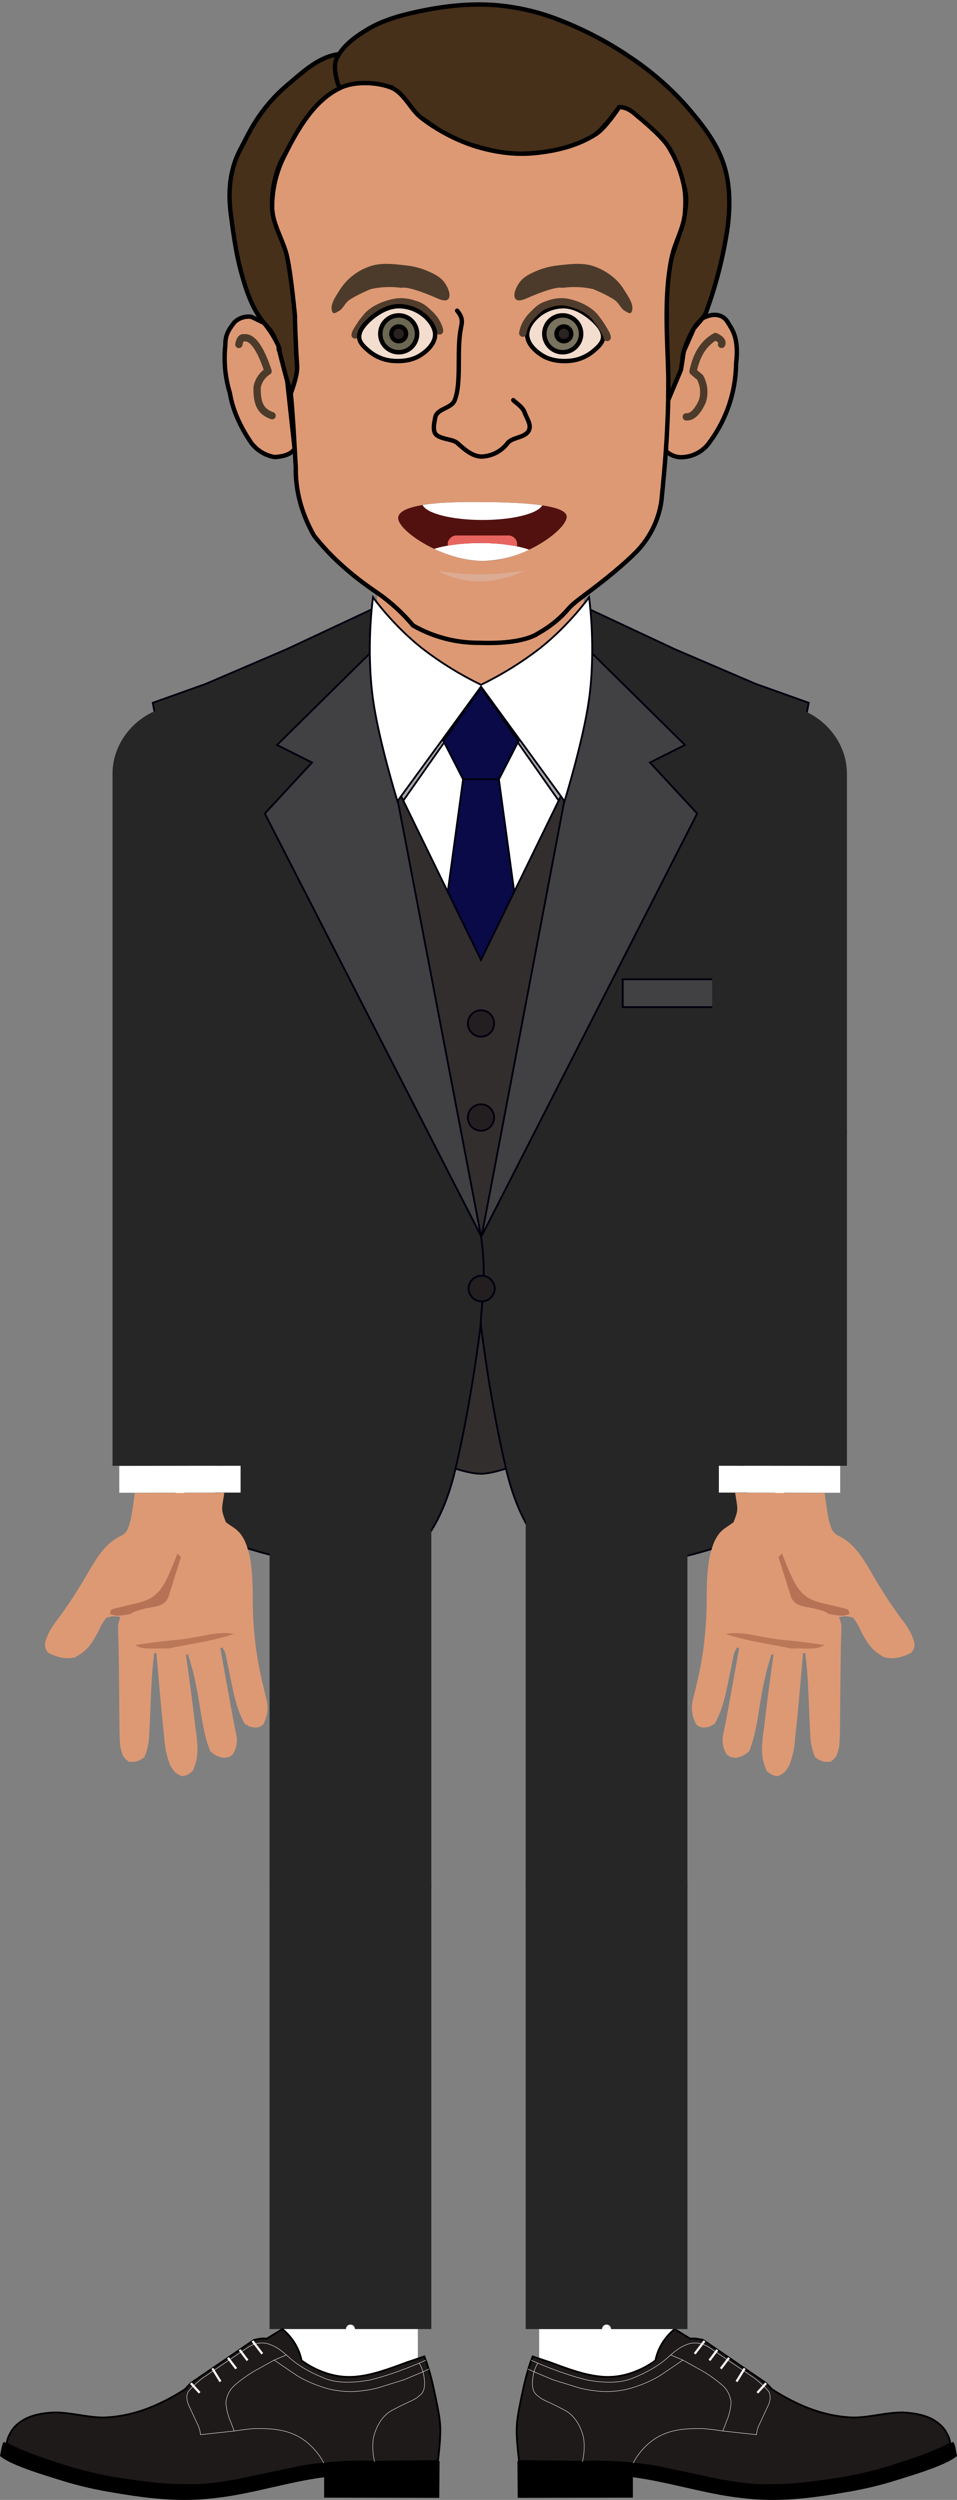 <svg width="213" height="556" viewBox="0 0 213 556" fill="none" xmlns="http://www.w3.org/2000/svg">
<rect x="0" y="0" width="213" height="556" fill="#808080" stroke="none"/>
<g id="Group 1">
<g id="torse">
<path id="path55" d="M130.669 318.833L136.11 254.897H78L82.309 318.581C82.309 318.581 100.467 327.795 107.06 327.775C113.373 327.755 130.679 318.833 130.679 318.833H130.669Z" fill="#332E2E" stroke="#00000F" stroke-width="0.405"/>
<path id="path8" fill-rule="evenodd" clip-rule="evenodd" d="M83.993 129L83.873 143.944C83.923 147.157 85.316 150.439 91.007 152.302C91.007 152.302 121.299 152.322 121.61 152.302C128.805 151.91 129.556 145.424 129.687 144.327C130.007 141.447 130.007 129.866 129.687 129" fill="#DD9974"/>
<path id="path56" d="M180 156.31L168.206 152.101L150.179 144.377L130.168 135.012L104.545 261.342L107.09 295.158C107.09 295.158 108.944 310.918 112.612 326.627C115.237 337.845 120.327 346.294 127.482 348.278C133.785 350.01 143.234 348.127 150.419 346.596C158.836 344.804 166.412 341.682 166.412 341.682L163.446 287.585L166.412 226.449L180 156.31Z" fill="#262626" stroke="#00000F" stroke-width="0.405"/>
<path id="path57" d="M34 156.31L45.794 152.101L63.821 144.377L83.832 135.012L109.455 261.362L107.06 274.897C108.333 283.96 107.301 288.592 106.92 295.178C106.92 295.178 105.066 310.948 101.388 326.657C98.763 337.875 93.673 346.324 86.518 348.308C80.215 350.04 70.766 348.157 63.581 346.626C58.13 345.418 52.779 343.777 47.588 341.712L50.554 287.605L47.588 226.459L34 156.31Z" fill="#262626" stroke="#00000F" stroke-width="0.405"/>
<path id="path58" d="M131.55 204.456H82.57V152.423H131.55V204.456Z" fill="white" stroke="#00000F" stroke-width="0.405"/>
<path id="path59" d="M131.099 132.857C131.099 132.857 126.721 139.231 120.157 144.619C116.089 147.872 111.7 150.691 107.06 153.027C105.828 152.423 99.535 149.201 93.953 144.619C87.4 139.231 83.021 132.857 83.021 132.857C83.021 132.857 81.417 144.357 83.021 156.381C84.293 165.907 88.462 179.915 88.462 179.915L107.06 153.46L125.648 179.915C125.648 179.915 129.827 165.917 131.099 156.381C132.703 144.357 131.099 132.857 131.099 132.857Z" fill="#A7A9AC" stroke="#00000F" stroke-width="0.405"/>
<path id="path60" d="M113.373 152.423H100.747L96.458 160.429L103.072 173.329H111.038L117.652 160.439L113.373 152.423Z" fill="#090A47" stroke="#00000F" stroke-width="0.405"/>
<path id="path61" d="M115.387 164.85L117.652 160.429L113.373 152.423H107.371L107.06 152.584L106.739 152.423H100.737L96.468 160.429L98.723 164.86L107.06 152.997L115.387 164.85Z" fill="#03466B" stroke="#00000F" stroke-width="0.405"/>
<path id="path62" d="M111.038 173.329H103.072L96.458 221.797H117.652L111.038 173.329Z" fill="#090A47" stroke="#00000F" stroke-width="0.405"/>
<path id="path63" d="M130.669 217.889L136.11 153.954L107.05 213.499L78 153.954L82.309 217.638L107.06 274.897L130.669 217.889Z" fill="#332E2E" stroke="#00000F" stroke-width="0.405"/>
<path id="path64" d="M107.2 274.897L131.831 145.364L152.443 165.686L144.667 169.593L155.169 180.932L107.2 274.897Z" fill="#414042" stroke="#00000F" stroke-width="0.405"/>
<path id="path65" d="M107.06 274.897L82.269 145.364L61.657 165.686L69.443 169.593L58.941 180.932L107.06 274.897Z" fill="#414042" stroke="#00000F" stroke-width="0.405"/>
<path id="path66" d="M109.976 227.456C109.996 227.859 109.936 228.252 109.806 228.634C109.665 229.007 109.455 229.359 109.184 229.641C108.914 229.933 108.583 230.165 108.212 230.326C107.852 230.487 107.451 230.568 107.05 230.568C106.659 230.568 106.258 230.487 105.898 230.326C105.527 230.165 105.196 229.933 104.926 229.641C104.655 229.359 104.445 229.007 104.304 228.634C104.164 228.252 104.114 227.859 104.134 227.456C104.174 226.711 104.505 226.006 105.046 225.492C105.587 224.969 106.309 224.687 107.05 224.687C107.802 224.687 108.523 224.969 109.064 225.492C109.605 226.006 109.936 226.711 109.976 227.456Z" fill="#231F20" stroke="#00000F" stroke-width="0.405"/>
<path id="path67" d="M109.976 248.543C109.976 248.926 109.896 249.308 109.756 249.671C109.605 250.023 109.395 250.346 109.114 250.628C108.844 250.899 108.523 251.111 108.172 251.262C107.812 251.403 107.431 251.484 107.05 251.484C106.669 251.484 106.289 251.403 105.928 251.262C105.577 251.111 105.256 250.899 104.976 250.628C104.705 250.346 104.495 250.023 104.345 249.671C104.204 249.308 104.124 248.926 104.124 248.543C104.124 247.768 104.435 247.012 104.976 246.469C105.527 245.915 106.278 245.603 107.05 245.603C107.822 245.603 108.573 245.915 109.114 246.469C109.665 247.012 109.976 247.768 109.976 248.543Z" fill="#231F20" stroke="#00000F" stroke-width="0.405"/>
<path id="path68" d="M131.099 132.857C131.099 132.857 126.721 139 120.157 144.196C116.079 147.338 111.69 150.057 107.06 152.302C102.431 150.057 98.032 147.338 93.953 144.196C87.4 139 83.021 132.857 83.021 132.857C83.021 132.857 81.417 143.934 83.021 155.525C84.293 164.709 88.462 178.193 88.462 178.193L107.06 152.705L125.648 178.193C125.648 178.193 129.827 164.709 131.099 155.535C132.703 143.934 131.099 132.857 131.099 132.857Z" fill="white" stroke="#00000F" stroke-width="0.405"/>
<path id="path69" d="M138.605 217.799H161.512V223.992H138.605V217.799Z" fill="#414042" stroke="#00000F" stroke-width="0.405"/>
<path id="path70" d="M110.126 286.497C110.126 286.88 110.046 287.263 109.906 287.625C109.756 287.978 109.545 288.3 109.275 288.582C108.994 288.854 108.673 289.065 108.323 289.216C107.962 289.357 107.581 289.438 107.2 289.438C106.82 289.438 106.439 289.357 106.078 289.216C105.727 289.065 105.407 288.854 105.136 288.582C104.856 288.3 104.645 287.978 104.495 287.625C104.355 287.263 104.274 286.88 104.274 286.497C104.314 285.752 104.645 285.047 105.186 284.534C105.727 284.01 106.449 283.728 107.2 283.728C107.942 283.728 108.663 284.01 109.205 284.534C109.746 285.047 110.076 285.752 110.116 286.497H110.126Z" fill="#231F20" stroke="#00000F" stroke-width="0.405"/>
</g>
<g id="poignet_gauche">
<path id="path28" d="M173.5 333C174.052 333 174.5 332.552 174.5 332C174.5 331.448 174.052 331 173.5 331C172.948 331 172.5 331.448 172.5 332C172.5 332.552 172.948 333 173.5 333Z" fill="white"/>
</g>
<g id="coude_gauche">
<path id="path29" d="M173.5 253C174.052 253 174.5 252.552 174.5 252C174.5 251.448 174.052 251 173.5 251C172.948 251 172.5 251.448 172.5 252C172.5 252.552 172.948 253 173.5 253Z" fill="#262626"/>
</g>
<g id="avant_bras_gauche">
<path id="path100" d="M173.5 237C165.5 237 158.5 244 158.5 252V326H188.5L188.5 252C188.5 244 181.5 237 173.5 237Z" fill="#262626"/>
<path id="path99" d="M160 331.959L160.002 326L187 326.041L186.998 332L160 331.959Z" fill="white"/>
</g>
<g id="haut_bras_gauche">
<path id="path100_2" d="M173.5 157C165.5 157 158.5 164 158.5 172V252H188.5L188.5 172C188.5 164 181.5 157 173.5 157Z" fill="#262626"/>
</g>
<g id="main_gauche">
<g id="Vector">
<path d="M184.82 391.815C185.538 391.378 185.898 390.962 186.152 390.481C186.411 389.95 186.541 389.355 186.788 388.462C186.918 386.747 186.979 385.014 186.965 383.29L186.982 381.78L187.018 377.002C187.043 374.424 187.081 371.85 187.102 369.286C187.128 367.192 187.165 365.116 187.25 363.023C187.28 362.116 187.281 361.677 187.222 361.295C187.179 360.939 187.069 360.61 186.844 359.92L186.737 359.635L187.04 359.599C187.657 359.508 187.981 359.449 188.34 359.472C188.818 359.519 189.276 359.613 189.732 359.742L189.814 359.764L189.881 359.841C190.532 360.608 191.058 361.459 191.441 362.382L191.707 362.943C193.098 365.593 194.227 367.228 196.854 368.598C199.048 369.098 200.854 368.586 202.871 367.56C203.204 367.056 203.338 366.829 203.418 366.586C203.506 366.339 203.517 366.079 203.548 365.472C202.975 363.32 202.046 361.87 200.652 360.077C198.063 356.572 195.715 352.905 193.583 349.113C191.765 346.063 189.794 343.01 186.529 341.534L186.515 341.531C185.149 340.784 184.947 339.654 184.551 338.369L184.546 338.36C184.316 337.362 184.154 336.381 184.01 335.391L183.656 332.939L183.527 332.055C176.888 332.055 170.265 332.045 163.623 332L163.793 333.114C164.014 334.477 164.156 335.203 164.072 335.898C164.011 336.591 163.768 337.251 163.295 338.471L163.273 338.553L163.212 338.588L162.783 338.905C162.5 339.115 162.215 339.302 161.914 339.499L161.475 339.799C159.283 341.284 158.611 343.6 157.962 346.134C157.33 349.501 157.305 352.818 157.28 356.274C157.254 362.189 156.568 368.081 155.235 373.851L155.09 374.42L154.83 375.551L154.446 377.124L154.303 377.657C154.038 378.618 153.941 379.61 154.036 380.594C154.125 381.489 154.402 382.369 154.877 383.411C155.101 383.639 155.341 383.836 155.623 383.984C155.913 384.106 156.222 384.181 156.539 384.23C156.968 384.213 157.385 384.156 157.804 384.042C158.116 383.942 158.423 383.754 159.085 383.36C160.876 380.201 161.573 376.589 162.294 372.997L162.897 370.062L163.155 368.77C163.274 368.216 163.319 367.913 163.439 367.602C163.559 367.29 163.715 366.98 164.034 366.392L164.51 366.556L163.349 373.046L162.944 375.243L162.556 377.372L162.18 379.46C161.911 380.955 161.645 382.413 161.349 383.901L161.078 385.212L160.864 386.282C160.702 387.68 161.023 389.077 161.784 390.254C162.279 390.592 162.488 390.714 162.73 390.793C163.099 390.892 163.496 390.94 163.877 390.94C164.381 390.833 164.883 390.682 165.363 390.474C165.711 390.296 166.045 390.034 166.752 389.499C168.346 385.461 168.799 380.846 169.575 376.53C170.091 373.622 170.796 370.744 171.694 367.939L172.176 368.054L171.969 369.455C171.62 371.851 171.302 374.24 170.988 376.638L170.768 378.335C170.529 380.182 170.317 382.014 170.104 383.845L169.854 385.653C169.492 388.806 169.33 391.105 170.691 393.922C171.268 394.362 171.522 394.562 171.8 394.702C172.067 394.825 172.34 394.898 172.945 395.046C173.536 394.889 174.069 394.593 174.529 394.189C174.919 393.825 175.231 393.345 175.663 392.633C176.424 390.693 176.865 388.637 176.973 386.542L177.123 385.243C177.731 379.396 178.226 373.533 178.729 367.665L179.222 367.658C179.58 370.419 179.782 373.189 179.9 375.973L179.941 377.023C180.023 378.465 180.079 379.922 180.13 381.371L180.282 384.574L180.365 386.478C180.528 388.081 180.788 389.351 181.422 390.809C181.906 391.188 182.436 391.506 183.018 391.713C183.514 391.853 184.05 391.902 184.82 391.815Z" fill="#DD9974"/>
<path d="M189.097 358.943L188.78 357.994C187.943 357.704 187.943 357.704 186.817 357.453L185.575 357.142L183.004 356.548C180.206 355.843 178.742 354.967 177.157 352.522C176.395 351.161 175.722 349.737 175.16 348.283L174.519 346.713L174.063 345.522L173.272 346.313C173.778 347.949 174.303 349.598 174.831 351.233L175.256 352.65L175.692 354.004L176.076 355.248C176.724 356.491 177.21 356.753 178.505 357.217C179.627 357.459 180.875 357.662 181.029 357.688C181.903 357.923 184.194 358.471 184.353 358.945C187.498 359.473 187.498 359.473 189.097 358.943Z" fill="#B67255"/>
<path d="M183.482 365.856C181.249 365.529 177.359 364.992 175.103 364.805C172.284 364.562 169.537 364.023 166.767 363.486C165.21 363.288 162.999 362.96 161.567 363.44C166.316 365.005 170.991 365.562 175.797 366.587C176.385 366.744 178.149 366.499 178.741 366.665C180.514 366.577 182.019 366.863 183.473 365.861L183.482 365.856Z" fill="#BB7859"/>
</g>
</g>
<g id="epaule_gauche">
<circle id="Ellipse 2" cx="173.5" cy="172" r="1" fill="#262626"/>
</g>
<g id="poignet_droite">
<path id="path28_2" d="M40.048 333C39.496 333 39.048 332.552 39.048 332C39.048 331.448 39.496 331 40.048 331C40.6 331 41.048 331.448 41.048 332C41.048 332.552 40.6 333 40.048 333Z" fill="white"/>
</g>
<g id="coude_droite">
<path id="path29_2" d="M40.048 253C39.496 253 39.048 252.552 39.048 252C39.048 251.448 39.496 251 40.048 251C40.6 251 41.048 251.448 41.048 252C41.048 252.552 40.6 253 40.048 253Z" fill="#262626"/>
</g>
<g id="avant_bras_droite">
<path id="path100_3" d="M40.048 237C48.048 237 55.048 244 55.048 252V326H25.048L25.048 252C25.048 244 32.048 237 40.048 237Z" fill="#262626"/>
<path id="path99_2" d="M53.548 331.959L53.546 326L26.548 326.041L26.55 332L53.548 331.959Z" fill="white"/>
</g>
<g id="haut_bras_droite">
<path id="path100_4" d="M40.048 157C48.048 157 55.048 164 55.048 172V252H25.048L25.048 172C25.048 164 32.048 157 40.048 157Z" fill="#262626"/>
</g>
<g id="main_droite">
<g id="Vector_2">
<path d="M28.727 391.815C28.01 391.378 27.65 390.962 27.396 390.481C27.137 389.95 27.007 389.355 26.76 388.462C26.63 386.747 26.569 385.014 26.582 383.29L26.566 381.78L26.53 377.002C26.505 374.424 26.467 371.85 26.446 369.286C26.42 367.192 26.383 365.116 26.298 363.023C26.267 362.116 26.267 361.677 26.326 361.295C26.369 360.939 26.479 360.61 26.704 359.92L26.811 359.635L26.508 359.599C25.891 359.508 25.567 359.449 25.207 359.472C24.73 359.519 24.272 359.613 23.816 359.742L23.734 359.764L23.667 359.841C23.016 360.608 22.49 361.459 22.107 362.382L21.841 362.943C20.45 365.593 19.321 367.228 16.694 368.598C14.5 369.098 12.694 368.586 10.677 367.56C10.344 367.056 10.21 366.829 10.13 366.586C10.042 366.339 10.031 366.079 10 365.472C10.573 363.32 11.502 361.87 12.895 360.077C15.485 356.572 17.833 352.905 19.965 349.113C21.783 346.063 23.754 343.01 27.019 341.534L27.033 341.531C28.399 340.784 28.601 339.654 28.997 338.369L29.002 338.36C29.232 337.362 29.394 336.381 29.538 335.391L29.891 332.939L30.021 332.055C36.66 332.055 43.283 332.045 49.925 332L49.755 333.114C49.534 334.477 49.392 335.203 49.476 335.898C49.537 336.591 49.78 337.251 50.253 338.471L50.275 338.553L50.336 338.588L50.765 338.905C51.048 339.115 51.332 339.302 51.634 339.499L52.073 339.799C54.264 341.284 54.936 343.6 55.586 346.134C56.217 349.501 56.242 352.818 56.268 356.274C56.294 362.189 56.979 368.081 58.313 373.851L58.458 374.42L58.717 375.551L59.102 377.124L59.245 377.657C59.51 378.618 59.607 379.61 59.512 380.594C59.423 381.489 59.146 382.369 58.671 383.411C58.447 383.639 58.207 383.836 57.924 383.984C57.635 384.106 57.326 384.181 57.009 384.23C56.58 384.213 56.162 384.156 55.744 384.042C55.431 383.942 55.125 383.754 54.463 383.36C52.672 380.201 51.975 376.589 51.254 372.997L50.651 370.062L50.392 368.77C50.273 368.216 50.229 367.913 50.109 367.602C49.989 367.29 49.832 366.98 49.514 366.392L49.038 366.556L50.199 373.046L50.604 375.243L50.992 377.372L51.368 379.46C51.637 380.955 51.903 382.413 52.199 383.901L52.47 385.212L52.684 386.282C52.846 387.68 52.525 389.077 51.764 390.254C51.269 390.592 51.06 390.714 50.818 390.793C50.449 390.892 50.052 390.94 49.671 390.94C49.167 390.833 48.665 390.682 48.185 390.474C47.837 390.296 47.503 390.034 46.796 389.499C45.202 385.461 44.748 380.846 43.973 376.53C43.457 373.622 42.752 370.744 41.854 367.939L41.372 368.054L41.579 369.455C41.928 371.851 42.246 374.24 42.559 376.638L42.78 378.335C43.019 380.182 43.231 382.014 43.444 383.845L43.694 385.653C44.056 388.806 44.218 391.105 42.857 393.922C42.279 394.362 42.026 394.562 41.748 394.702C41.481 394.825 41.208 394.898 40.603 395.046C40.012 394.889 39.479 394.593 39.019 394.189C38.629 393.825 38.317 393.345 37.885 392.633C37.123 390.693 36.682 388.637 36.575 386.542L36.425 385.243C35.817 379.396 35.322 373.533 34.819 367.665L34.326 367.658C33.968 370.419 33.766 373.189 33.648 375.973L33.607 377.023C33.525 378.465 33.469 379.922 33.418 381.371L33.266 384.574L33.183 386.478C33.02 388.081 32.76 389.351 32.126 390.809C31.641 391.188 31.112 391.506 30.53 391.713C30.033 391.853 29.497 391.902 28.727 391.815Z" fill="#DD9974"/>
<path d="M24.451 358.943L24.767 357.994C25.605 357.704 25.605 357.704 26.731 357.453L27.973 357.142L30.544 356.548C33.342 355.843 34.806 354.967 36.391 352.522C37.153 351.161 37.826 349.737 38.388 348.283L39.029 346.713L39.485 345.522L40.276 346.313C39.77 347.949 39.245 349.598 38.717 351.233L38.291 352.65L37.856 354.004L37.472 355.248C36.824 356.491 36.338 356.753 35.042 357.217C33.921 357.459 32.673 357.662 32.519 357.688C31.644 357.923 29.354 358.471 29.195 358.945C26.05 359.473 26.05 359.473 24.451 358.943Z" fill="#B67255"/>
<path d="M30.066 365.856C32.299 365.529 36.189 364.992 38.444 364.805C41.264 364.562 44.011 364.023 46.781 363.486C48.338 363.288 50.549 362.96 51.98 363.44C47.231 365.005 42.557 365.562 37.751 366.587C37.163 366.744 35.399 366.499 34.807 366.665C33.033 366.577 31.529 366.863 30.075 365.861L30.066 365.856Z" fill="#BB7859"/>
</g>
</g>
<g id="epaule_droite">
<circle id="Ellipse 2_2" cx="1" cy="1" r="1" transform="matrix(-1 0 0 1 41.048 171)" fill="#262626"/>
</g>
<g id="pied_gauche">
<path id="chaussette_gauche" d="M120 518H150V534H120V518Z" fill="white"/>
<path id="path1-5" d="M115.162 547.361L115.231 555.539L140.86 555.49V550.954C148.738 551.966 156.846 554.646 164.724 555.539C169.88 556.155 175.803 556.473 187.79 554.368C191.4 553.793 194.87 553.008 198.191 552.026C204.524 550.1 210.706 548.165 213 546.239C212.741 545.147 212.661 543.668 212.132 543.083C209.23 544.671 205.77 546.14 201.502 547.46C195.209 549.653 188.578 551.222 181.458 551.917C174.447 553.028 168.115 552.84 162.191 551.917C147.462 548.72 142.516 547.877 140.372 547.768C131.895 547.162 123.528 547.45 115.162 547.361Z" fill="black"/>
<path id="path2-3" d="M115.531 547.361C115.271 545.197 114.972 542.348 115.002 540.353C115.002 538.209 115.501 535.857 116.059 533.137C116.628 530.417 117.266 527.41 118.552 524.085L122.431 525.395C126.201 526.784 129.971 528.224 133.7 528.571C136.074 528.819 138.527 528.502 140.97 527.608C142.635 527.013 144.291 526.139 145.876 524.998C146.445 522.248 147.871 519.916 150.135 518L153.675 520.164C154.133 520.015 155.071 520.094 156.467 520.412L170.528 530.02L171.844 531.4C174.068 532.839 176.362 534.07 178.665 535.062C182.355 536.661 186.095 537.524 189.824 537.673C193.554 537.693 196.984 536.551 200.904 536.541C203.806 536.67 206.099 537.226 207.765 538.199C209.041 538.963 209.948 539.817 210.477 540.73C210.966 541.554 211.414 542.427 211.494 543.42C209.759 544.403 208.024 545.097 206.329 545.782C204.065 546.646 201.582 547.47 199.168 548.234C198.042 548.621 195.02 549.594 190.463 550.537C189.515 550.845 183.033 551.857 179.493 552.204C176.711 552.562 173.879 552.711 171.126 552.681C167.167 552.82 163.328 552.085 160.386 551.629C155.639 550.586 150.922 549.644 146.106 548.591C140.751 547.718 135.246 547.301 129.631 547.509C124.915 547.47 120.248 547.38 115.531 547.361Z" fill="#1F1A1A" stroke="black" stroke-width="0.4"/>
<path id="path7-5" d="M140.94 547.807C141.618 546.328 143.234 544.194 145.348 542.676C146.594 541.782 148.06 541.117 149.756 540.681C151.83 540.184 153.904 540.105 155.789 540.135C156.387 540.075 158.082 540.254 160.875 540.671M160.875 540.671L168.374 541.485C168.454 540.522 168.753 539.628 169.202 538.805L170.747 535.479C171.276 534.467 171.655 533.306 171.236 532.164C171.017 531.519 168.523 529.325 167.815 528.839L157.783 522.04C157.554 521.891 156.507 521.305 155.639 521.176C154.542 520.978 153.525 521.117 152.548 521.573C150.623 522.338 149.347 523.777 147.831 525.008C146.066 526.417 143.882 527.668 141.199 528.76C138.676 529.941 135.206 530.129 130.798 529.355C127.557 528.591 123.867 527.33 119.719 525.583M160.875 540.671L161.663 538.616C162.311 537.137 162.65 535.668 162.72 534.199C162.5 532.77 161.932 531.598 160.984 530.685C159.518 529.375 157.933 528.243 156.238 527.261L151.979 524.898M119.719 525.583L118.213 524.918M119.719 525.583C119.42 525.961 119.151 526.596 118.851 527.499M151.979 524.898L149.267 523.757M151.979 524.898L147.043 528.253C145.348 529.325 143.274 530.258 140.82 531.033C138.906 531.638 136.792 531.926 134.488 531.896C132.613 531.817 130.838 531.559 129.103 531.142L123.11 529.286L118.851 527.499M118.851 527.499L117.495 526.874M118.851 527.499C118.253 530.05 118.433 531.737 119.34 532.551C121.035 534.07 121.075 533.584 125.712 536.055C128.126 537.336 129.362 539.996 129.861 542.06C130.16 543.668 130.05 545.852 129.631 547.509" stroke="#FDFBFE" stroke-opacity="0.957" stroke-width="0.1"/>
<path id="path22-2" d="M168.563 532.174L170.528 530.02M163.926 529.683L165.741 526.745M160.426 526.804L162.271 524.382M157.903 524.968L159.668 522.606M154.622 523.499L156.806 520.64" stroke="#FDFBFE" stroke-opacity="0.957" stroke-width="0.5"/>
</g>
<g id="genou_gauche">
<path id="Ellipse 1" d="M135 421C135.56 421 136 420.56 136 420C136 419.44 135.56 419 135 419C134.44 419 134 419.44 134 420C134 420.56 134.44 421 135 421Z" fill="#262626"/>
</g>
<g id="cuisse_gauche">
<path id="path39" d="M117 420V308H135H153V420H117Z" fill="#262626"/>
</g>
<g id="tibia_gauche">
<path id="os_tibia_gauche" d="M135.08 402C144.976 402 153 409.775 153 419.7V518H117V419.703C117.149 409.898 125.273 402 135.08 402Z" fill="#262626"/>
</g>
<g id="cheville_gauche">
<path id="path9" d="M135 519C135.552 519 136 518.552 136 518C136 517.448 135.552 517 135 517C134.448 517 134 517.448 134 518C134 518.552 134.448 519 135 519Z" fill="white"/>
</g>
<g id="hanche_gauche">
<path id="path27" d="M135 309C135.552 309 136 308.552 136 308C136 307.448 135.552 307 135 307C134.448 307 134 307.448 134 308C134 308.552 134.448 309 135 309Z" fill="#262626"/>
</g>
<g id="genou_droite">
<path id="Ellipse 1_2" d="M78 421C78.56 421 79 420.56 79 420C79 419.44 78.56 419 78 419C77.44 419 77 419.44 77 420C77 420.56 77.44 421 78 421Z" fill="#262626"/>
</g>
<g id="cuisse_droite">
<path id="path39_2" d="M60 420V308H78H96V420H60Z" fill="#262626"/>
</g>
<g id="tibia_droite">
<path id="os_tibia_gauche_2" d="M78.08 402C87.976 402 96 409.775 96 419.7V518H60V419.703C60.149 409.898 68.273 402 78.08 402Z" fill="#262626"/>
</g>
<g id="cheville_droite">
<path id="path9_2" d="M78 519C78.552 519 79 518.552 79 518C79 517.448 78.552 517 78 517C77.448 517 77 517.448 77 518C77 518.552 77.448 519 78 519Z" fill="white"/>
</g>
<g id="hanche_droite">
<path id="path27_2" d="M78 309C78.552 309 79 308.552 79 308C79 307.448 78.552 307 78 307C77.448 307 77 307.448 77 308C77 308.552 77.448 309 78 309Z" fill="#262626"/>
</g>
<g id="pied_droite">
<path id="chaussette_droite" d="M93 518H63V534H93V518Z" fill="white"/>
<path id="path1-5_2" d="M97.838 547.361L97.769 555.539L72.14 555.49V550.954C64.262 551.966 56.154 554.646 48.276 555.539C43.12 556.155 37.197 556.473 25.21 554.368C21.6 553.793 18.13 553.008 14.809 552.026C8.476 550.1 2.294 548.165 0 546.239C0.259 545.147 0.339 543.668 0.868 543.083C3.77 544.671 7.23 546.14 11.498 547.46C17.791 549.653 24.422 551.222 31.542 551.917C38.553 553.028 44.885 552.84 50.809 551.917C65.538 548.72 70.484 547.877 72.628 547.768C81.105 547.162 89.472 547.45 97.838 547.361Z" fill="black"/>
<path id="path2-3_2" d="M97.469 547.361C97.729 545.197 98.028 542.348 97.998 540.353C97.998 538.209 97.499 535.857 96.941 533.137C96.372 530.417 95.734 527.41 94.448 524.085L90.569 525.395C86.799 526.784 83.029 528.224 79.3 528.571C76.926 528.819 74.473 528.502 72.03 527.608C70.365 527.013 68.709 526.139 67.124 524.998C66.555 522.248 65.129 519.916 62.865 518L59.325 520.164C58.867 520.015 57.929 520.094 56.533 520.412L42.472 530.02L41.156 531.4C38.932 532.839 36.638 534.07 34.335 535.062C30.645 536.661 26.905 537.524 23.176 537.673C19.446 537.693 16.015 536.551 12.096 536.541C9.194 536.67 6.901 537.226 5.235 538.199C3.959 538.963 3.052 539.817 2.523 540.73C2.034 541.554 1.586 542.427 1.506 543.42C3.241 544.403 4.976 545.097 6.671 545.782C8.935 546.646 11.418 547.47 13.832 548.234C14.959 548.621 17.98 549.594 22.537 550.537C23.485 550.845 29.967 551.857 33.507 552.204C36.289 552.562 39.121 552.711 41.874 552.681C45.833 552.82 49.672 552.085 52.614 551.629C57.361 550.586 62.078 549.644 66.894 548.591C72.249 547.718 77.754 547.301 83.369 547.509C88.085 547.47 92.752 547.38 97.469 547.361Z" fill="#1F1A1A" stroke="black" stroke-width="0.4"/>
<path id="path7-5_2" d="M72.06 547.807C71.382 546.328 69.766 544.194 67.652 542.676C66.406 541.782 64.94 541.117 63.244 540.681C61.17 540.184 59.096 540.105 57.211 540.135C56.613 540.075 54.917 540.254 52.125 540.671M52.125 540.671L44.626 541.485C44.546 540.522 44.247 539.628 43.798 538.805L42.253 535.479C41.724 534.467 41.345 533.306 41.764 532.164C41.983 531.519 44.477 529.325 45.184 528.839L55.217 522.04C55.446 521.891 56.493 521.305 57.361 521.176C58.458 520.978 59.475 521.117 60.452 521.573C62.377 522.338 63.653 523.777 65.169 525.008C66.934 526.417 69.118 527.668 71.801 528.76C74.324 529.941 77.794 530.129 82.202 529.355C85.443 528.591 89.132 527.33 93.281 525.583M52.125 540.671L51.337 538.616C50.689 537.137 50.35 535.668 50.28 534.199C50.5 532.77 51.068 531.598 52.016 530.685C53.481 529.375 55.067 528.243 56.762 527.261L61.021 524.898M93.281 525.583L94.787 524.918M93.281 525.583C93.58 525.961 93.849 526.596 94.149 527.499M61.021 524.898L63.733 523.757M61.021 524.898L65.957 528.253C67.652 529.325 69.726 530.258 72.18 531.033C74.094 531.638 76.208 531.926 78.512 531.896C80.387 531.817 82.162 531.559 83.897 531.142L89.89 529.286L94.149 527.499M94.149 527.499L95.505 526.874M94.149 527.499C94.747 530.05 94.567 531.737 93.66 532.551C91.965 534.07 91.925 533.584 87.288 536.055C84.874 537.336 83.638 539.996 83.139 542.06C82.84 543.668 82.95 545.852 83.368 547.509" stroke="#FDFBFE" stroke-opacity="0.957" stroke-width="0.1"/>
<path id="path22-2_2" d="M44.437 532.174L42.472 530.02M49.074 529.683L47.259 526.745M52.574 526.804L50.729 524.382M55.097 524.968L53.332 522.606M58.378 523.499L56.194 520.64" stroke="#FDFBFE" stroke-opacity="0.957" stroke-width="0.5"/>
</g>
<g id="cou">
<circle id="Ellipse 3" cx="107" cy="138" r="1" fill="#DD9974"/>
</g>
<g id="tete">
<g id="criniere">
<path id="path1" d="M75.451 12.048C70.699 12.61 66.841 16.547 63.928 18.928C57.387 24.502 55.177 30.146 53.61 32.999C51.59 36.715 50.535 41.365 51.389 47.742C51.851 51.227 52.464 56.028 53.549 60.046C54.383 63.129 55.297 66.243 56.855 69.035C58.794 72.51 60.07 72.701 61.094 75.081C62.853 79.178 62.993 84.11 65.636 88.549C66.671 90.277 66.359 84.04 66.138 81.448C65.937 78.827 65.817 76.216 65.786 73.594C65.706 69.466 65.324 65.359 64.651 61.291C63.817 56.51 63.325 52.885 61.064 48.586C60.07 46.708 60.361 39.175 63.335 34.525C66.871 28.69 70.739 23.839 75.793 19.5C74.336 16.708 75.703 12.018 75.461 12.048H75.451Z" fill="#46301A" stroke="black" stroke-width="0.976"/>
<path id="path2" d="M106.677 1C102.698 1 98.72 1.452 94.832 2.205C90.351 3.089 85.709 4.184 81.731 6.574C79.068 8.171 76.255 10.2 74.889 13.092C74.386 14.147 74.527 15.643 74.768 16.889C74.899 17.592 75.1 18.285 75.351 18.958L75.431 19.098C75.451 19.159 75.471 19.229 75.492 19.269C75.592 19.39 75.682 19.44 75.793 19.5C76.024 19.641 76.335 19.771 76.737 19.902C77.541 20.183 78.666 20.444 79.912 20.615C82.404 20.966 85.368 20.956 87.035 19.46C87.106 19.39 87.156 19.369 87.166 19.369L87.276 19.49C87.447 19.711 87.668 20.223 87.95 20.846C88.633 22.523 89.859 23.929 91.436 24.823C95.806 27.133 99.182 30.759 103.582 31.914C108.395 33.179 112.836 34.726 118.512 34.083C122.109 33.681 125.736 34.073 130.377 31.422C133.984 29.363 136.415 25.627 137.782 23.839C139.208 23.738 140.484 24.562 141.881 25.828C143.328 27.143 144.855 28.901 146.734 30.367C149.858 32.798 150.843 37.327 152.209 41.254C153.294 44.378 152.531 47.752 151.174 52.202C149.898 56.41 147.809 60.759 148.2 65.308C148.914 73.574 147.567 81.85 147.065 88.027C146.824 88.157 147.045 88.298 147.065 88.027C146.643 89.714 147.889 90.377 148.723 88.991C149.396 87.886 151.968 82.955 151.898 79.741C151.878 78.064 153.897 73.434 155.213 71.967C155.916 71.184 156.79 70.461 157.182 69.386C159.443 63.199 161.05 56.802 161.985 50.293C162.537 45.734 162.517 40.883 161.06 36.484C159.453 31.602 156.097 27.445 152.792 23.608C149.145 19.51 144.985 15.895 140.424 12.841C135.501 9.467 130.196 6.675 124.631 4.505C120.15 2.717 115.438 1.593 110.645 1.161C109.319 1.05 108.003 1 106.677 1Z" fill="#46301A"/>
<path id="path3" d="M147.065 88.027C147.567 81.85 148.924 73.574 148.2 65.308C147.809 60.759 149.898 56.41 151.174 52.202C152.531 47.763 153.294 44.378 152.209 41.254C150.843 37.327 149.858 32.798 146.744 30.367C144.855 28.901 143.328 27.143 141.881 25.828C140.484 24.562 139.198 23.738 137.792 23.839C136.415 25.627 133.974 29.363 130.377 31.422C125.736 34.073 122.109 33.681 118.512 34.083C112.846 34.726 108.395 33.179 103.582 31.914C99.182 30.759 95.806 27.123 91.436 24.823C89.859 23.929 88.633 22.523 87.95 20.846C87.668 20.223 87.447 19.711 87.276 19.49C87.216 19.4 87.166 19.38 87.166 19.38C87.156 19.38 87.106 19.39 87.035 19.47C85.368 20.946 82.404 20.966 79.912 20.615C78.837 20.474 77.772 20.233 76.737 19.902C76.406 19.801 76.094 19.671 75.793 19.5C75.682 19.45 75.582 19.369 75.492 19.269C75.471 19.229 75.451 19.159 75.431 19.098L75.341 18.958L75.16 18.476C75.029 18.074 74.879 17.512 74.768 16.889C74.527 15.643 74.386 14.147 74.889 13.092C76.255 10.2 79.068 8.171 81.731 6.574C85.709 4.184 90.341 3.089 94.832 2.205C98.71 1.452 102.698 1 106.667 1C108.003 1 109.329 1.06 110.645 1.171C115.448 1.603 120.16 2.717 124.631 4.505C130.196 6.675 135.501 9.467 140.424 12.841C144.985 15.895 149.145 19.51 152.792 23.608C156.097 27.445 159.453 31.602 161.06 36.484C162.517 40.883 162.537 45.734 161.985 50.293C161.05 56.802 159.443 63.199 157.172 69.386C156.79 70.461 155.926 71.184 155.213 71.967C153.897 73.434 151.878 78.064 151.898 79.741C151.968 82.955 149.396 87.886 148.723 88.991C147.889 90.377 146.643 89.714 147.065 88.027ZM147.065 88.027C146.824 88.157 147.045 88.298 147.065 88.027Z" stroke="black" stroke-width="0.976"/>
</g>
<g id="oreille_droite">
<path id="path4" fill-rule="evenodd" clip-rule="evenodd" d="M58.743 71.817L55.95 70.461C55.277 70.36 54.584 70.421 53.941 70.632C53.288 70.832 52.695 71.184 52.193 71.656C50.676 73.534 50.123 74.799 50.163 76.678C49.762 80.283 50.103 83.929 51.158 87.394C51.761 91.04 53.348 94.736 55.92 98.492C57.186 100.179 59.055 101.314 61.135 101.656C63.375 101.525 64.852 100.913 65.575 99.838L63.928 84.773C61.516 75.794 62.049 77.12 62.059 77.833C62.772 78.325 61.024 74.478 58.743 71.817Z" fill="#DD9974" stroke="black" stroke-width="0.976" stroke-miterlimit="3.2" stroke-linecap="round" stroke-linejoin="round"/>
<path id="path5" d="M53.167 76.607C53.358 75.493 53.76 75.01 54.373 75.131C56.182 74.93 57.95 77.401 59.668 82.563C58.09 83.487 57.347 85.225 57.226 86.149C57.136 90.015 58.161 91.582 60.562 92.456" stroke="#4C3B2A" stroke-width="1.63" stroke-miterlimit="3.2" stroke-linecap="round" stroke-linejoin="round"/>
</g>
<g id="oreille_gauche">
<path id="path6" fill-rule="evenodd" clip-rule="evenodd" d="M156.378 70.772C158.82 69.517 160.91 69.848 162.025 71.736C162.889 73.223 164.526 75.01 163.833 80.886C163.753 87.093 161.754 93.109 158.097 98.121C157.443 99.135 156.559 99.979 155.535 100.591C154.5 101.204 153.334 101.575 152.129 101.666C151.415 101.746 150.692 101.656 150.009 101.415C149.326 101.174 148.713 100.792 148.2 100.28L148.723 88.991L151.566 82.222L152.199 78.124L154.429 73.062L156.378 70.772Z" fill="#DD9974" stroke="black" stroke-width="0.976" stroke-miterlimit="3.2" stroke-linecap="round" stroke-linejoin="round"/>
<path id="path7" d="M152.752 92.707C154.018 92.808 155.203 91.673 156.308 89.292C156.589 88.409 156.7 87.484 156.61 86.561C156.529 85.636 156.248 84.743 155.806 83.929L154.249 82.633C154.992 78.877 156.66 76.286 159.232 74.85C160.437 75.432 160.89 76.015 160.598 76.597" stroke="#4C3B2A" stroke-width="1.63" stroke-miterlimit="3.2" stroke-linecap="round" stroke-linejoin="round"/>
</g>
<g id="face">
<path id="path10" fill-rule="evenodd" clip-rule="evenodd" d="M64.721 87.484C65.183 92.346 65.354 95.529 65.826 103.916C65.736 109.088 67.092 114.17 69.885 119.131C73.462 123.691 78.134 127.92 83.921 131.806C86.905 133.865 89.607 136.326 91.928 139.108C96.409 141.669 101.483 143.005 106.637 142.965C112.273 143.156 116.473 142.573 119.225 141.207C119.517 140.906 123.073 139.359 126.349 135.583C127.223 134.578 127.745 134.147 130.076 132.369C135.049 128.683 138.937 125.449 141.7 122.657C144.654 119.594 146.573 115.687 147.206 111.488C148.08 102.7 148.502 97.568 148.723 89.001L148.753 84.26C148.602 75.965 147.628 65.921 149.547 57.063C150.27 53.738 152.219 50.655 152.46 47.18C152.601 45.211 152.621 43.193 152.209 41.264C151.566 38.101 150.35 35.088 148.602 32.386C146.854 29.795 141.881 25.838 141.881 25.838C140.394 24.421 139.028 23.759 137.792 23.849C137.792 23.849 134.868 28.358 132.678 29.795C128.549 32.486 123.425 33.681 118.512 34.093C114.122 34.465 109.59 33.742 105.391 32.406C101.282 31.02 97.414 28.981 93.958 26.35C91.335 24.421 90.049 20.685 87.035 19.47C84.282 18.355 79.169 17.913 75.793 19.52C69.906 22.292 66.249 28.72 63.345 34.545C61.486 38.161 60.532 42.188 60.572 46.256C60.703 50.072 63.114 53.467 63.918 57.203C64.862 61.562 65.666 70.491 65.666 70.491C65.575 70.491 65.877 77.803 66.138 81.448C66.269 83.517 64.721 87.495 64.721 87.495V87.484Z" fill="#DD9974" stroke="black" stroke-width="0.976" stroke-miterlimit="3.2" stroke-linecap="round" stroke-linejoin="round"/>
<path id="path11" d="M101.744 69.095C103.221 70.873 102.779 71.837 102.538 73.203C101.613 78.305 102.759 85.024 101.211 88.991C100.468 90.909 97.283 90.809 96.871 92.848C96.59 94.304 96.188 96.152 97.323 96.875C98.84 97.829 100.81 97.648 101.854 98.583C103.351 99.948 105.13 101.505 107.149 101.545C108.244 101.515 109.309 101.244 110.294 100.762C111.268 100.28 112.132 99.587 112.826 98.743C113.82 97.207 116.543 97.478 117.568 95.971C118.472 94.645 117.266 93.149 116.754 91.713C116.292 90.397 114.513 89.383 114.242 88.991" stroke="black" stroke-width="0.976" stroke-miterlimit="3.2" stroke-linecap="round" stroke-linejoin="round"/>
</g>
<g id="bouche">
<path id="path14" fill-rule="evenodd" clip-rule="evenodd" d="M107.993 111.669C116.553 111.75 126.128 112.292 126.128 114.923C126.128 117.806 116.623 124.766 107.591 124.766C98.549 124.766 88.623 118.117 88.623 115.235C88.623 111.247 104.698 111.639 107.993 111.669Z" fill="#52110F"/>
<path id="path15" fill-rule="evenodd" clip-rule="evenodd" d="M117.759 122.255C114.584 123.812 111.118 124.665 107.591 124.756C103.834 124.756 99.925 123.621 96.64 122.074C99.142 121.271 102.809 120.779 106.918 120.779C111.349 120.779 115.267 121.351 117.759 122.255Z" fill="white"/>
<path id="path16" fill-rule="evenodd" clip-rule="evenodd" d="M107.993 111.669C112.434 111.709 117.156 111.88 120.672 112.392C119.718 114.23 114.132 115.646 107.38 115.646C100.538 115.646 94.902 114.19 94.058 112.312C99.051 111.498 105.954 111.659 107.993 111.669Z" fill="white"/>
<path id="path17" fill-rule="evenodd" clip-rule="evenodd" d="M101.603 119.091H113.167C113.458 119.091 113.75 119.162 114.021 119.292C114.282 119.423 114.513 119.614 114.704 119.845C114.885 120.076 115.006 120.347 115.066 120.638C115.126 120.929 115.126 121.231 115.056 121.512C112.785 121.05 109.962 120.779 106.918 120.779C104.256 120.779 101.774 120.98 99.674 121.351L99.644 121.05C99.644 119.975 100.528 119.091 101.593 119.091H101.603Z" fill="#E8645F"/>
<path id="path18" fill-rule="evenodd" clip-rule="evenodd" d="M116.814 126.895C110.193 129.948 103.723 130.22 97.434 126.986C103.854 128 110.404 127.97 116.814 126.895Z" fill="#DBAC93"/>
</g>
<g id="oeil_gauche">
<path id="path12" d="M140.505 69.396C141.268 67.89 139.661 65.811 138.797 64.394C137.38 62.044 134.898 60.257 132.326 59.333C129.855 58.419 127.052 58.76 124.44 59.051C122.722 59.222 121.014 59.624 119.436 60.307C118.14 60.859 116.794 61.492 115.89 62.567C115.166 63.42 114.172 65.308 114.684 66.303C115.086 67.106 116.382 66.674 117.206 66.303C118.381 65.77 123.636 63.531 125.143 63.973C127.444 63.651 129.775 63.742 132.045 64.244C132.045 64.244 135.491 65.67 136.968 66.785C137.842 67.448 138.244 68.683 139.229 69.175C139.701 69.426 140.243 69.868 140.494 69.396H140.505Z" fill="#4C3B2A" stroke="#503C2C" stroke-width="0.111" stroke-miterlimit="3.2" stroke-linecap="round" stroke-linejoin="round"/>
<path id="path19" d="M134.235 75.001C134.195 76.216 133.08 77.22 132.156 78.003C130.85 79.128 129.252 79.871 127.554 80.163C125.384 80.484 122.933 80.303 121.014 79.239C119.346 78.295 117.568 76.688 117.347 74.779C117.166 73.162 118.301 71.495 119.507 70.4C121.174 68.894 123.355 68.07 125.615 68.101C127.916 68.201 130.156 69.497 131.864 71.043C133.01 72.078 134.286 73.454 134.235 75.001Z" fill="#F4E3D7" fill-opacity="0.91" stroke="black" stroke-width="0.976" stroke-miterlimit="3.2" stroke-linecap="round" stroke-linejoin="round"/>
<path id="path20" d="M125.434 78.335C124.882 78.365 124.329 78.275 123.807 78.084C123.284 77.893 122.812 77.592 122.41 77.21C122.008 76.828 121.697 76.366 121.476 75.854C121.255 75.352 121.144 74.8 121.144 74.247C121.144 73.685 121.255 73.142 121.476 72.63C121.697 72.118 122.008 71.656 122.41 71.274C122.812 70.893 123.284 70.601 123.807 70.4C124.329 70.21 124.882 70.119 125.434 70.15C126.489 70.2 127.484 70.652 128.207 71.415C128.931 72.178 129.343 73.193 129.343 74.247C129.343 75.292 128.931 76.306 128.207 77.069C127.484 77.833 126.489 78.285 125.434 78.335Z" fill="#6C6753" fill-opacity="0.91" stroke="black" stroke-width="0.995" stroke-miterlimit="3.2" stroke-linecap="round" stroke-linejoin="round"/>
<path id="path21" d="M125.495 75.884C125.927 75.884 126.339 75.714 126.65 75.402C126.961 75.101 127.132 74.679 127.132 74.247C127.132 73.815 126.961 73.394 126.65 73.092C126.339 72.781 125.927 72.61 125.495 72.61C125.053 72.61 124.641 72.781 124.339 73.092C124.028 73.394 123.857 73.815 123.857 74.247C123.857 74.679 124.028 75.101 124.339 75.402C124.641 75.714 125.053 75.884 125.495 75.884Z" fill="#241C1C" fill-opacity="0.91" stroke="black" stroke-width="0.976" stroke-miterlimit="3.2" stroke-linecap="round" stroke-linejoin="round"/>
<path id="path22" d="M135.14 75.061C135.109 74.428 134.436 73.494 134.014 72.751C133.723 72.259 133.401 71.797 133.06 71.345C132.718 70.883 132.387 70.421 131.975 70.019C131.452 69.527 130.87 69.085 130.237 68.723C128.9 67.97 127.444 67.438 125.927 67.177C124.641 67.026 123.345 67.187 122.129 67.639C121.586 67.819 121.034 68 120.541 68.302C119.878 68.703 119.306 69.276 118.743 69.848C118.221 70.34 117.748 70.903 117.357 71.515C116.854 72.299 116.503 73.173 116.352 74.097" stroke="#503C2C" stroke-width="1.63" stroke-miterlimit="3.2" stroke-linecap="round" stroke-linejoin="round"/>
</g>
<g id="oeil_droite">
<path id="path26" d="M79.038 74.498C79.078 73.916 79.741 73.032 80.173 72.349C80.445 71.887 80.776 71.465 81.128 71.043C81.469 70.621 81.801 70.18 82.203 69.818C82.735 69.356 83.328 68.944 83.941 68.613C85.297 67.9 86.754 67.418 88.261 67.177C89.537 67.036 90.833 67.177 92.049 67.598C92.601 67.759 93.154 67.93 93.646 68.221C94.309 68.593 94.882 69.125 95.434 69.647C95.967 70.109 96.429 70.621 96.831 71.194C97.283 71.937 97.805 72.952 97.836 73.604" stroke="#503C2C" stroke-width="1.63" stroke-miterlimit="3.2" stroke-linecap="round" stroke-linejoin="round"/>
<path id="path13" d="M74.045 69.396C73.281 67.89 74.879 65.811 75.743 64.394C77.28 62.034 79.55 60.257 82.213 59.333C84.694 58.419 87.487 58.76 90.11 59.051C91.818 59.222 93.536 59.624 95.103 60.307C96.399 60.859 97.755 61.492 98.65 62.567C99.383 63.42 100.367 65.308 99.855 66.303C99.463 67.106 98.157 66.674 97.333 66.303C96.158 65.77 90.903 63.531 89.406 63.973C87.106 63.651 84.765 63.742 82.504 64.244C82.504 64.244 79.048 65.67 77.571 66.785C76.697 67.448 76.295 68.683 75.321 69.175C74.829 69.426 74.306 69.868 74.045 69.396Z" fill="#4C3B2A" stroke="#503C2C" stroke-width="0.111" stroke-miterlimit="3.2" stroke-linecap="round" stroke-linejoin="round"/>
<path id="path23" fill-rule="evenodd" clip-rule="evenodd" d="M79.942 74.99C79.972 76.206 81.098 77.22 82.022 78.003C83.328 79.128 84.915 79.871 86.623 80.163C88.793 80.484 91.245 80.303 93.164 79.239C94.832 78.295 96.6 76.678 96.831 74.779C97.012 73.152 95.876 71.495 94.671 70.391C92.993 68.884 90.813 68.06 88.562 68.1C86.262 68.191 84.021 69.497 82.303 71.033C81.168 72.078 79.892 73.454 79.942 74.99Z" fill="#F4E3D7" fill-opacity="0.91" stroke="black" stroke-width="0.976" stroke-miterlimit="3.2" stroke-linecap="round" stroke-linejoin="round"/>
<path id="path24" d="M88.743 78.345C89.828 78.345 90.873 77.913 91.637 77.15C92.4 76.376 92.832 75.332 92.832 74.247C92.832 73.162 92.4 72.118 91.637 71.355C90.873 70.581 89.828 70.149 88.743 70.149C87.648 70.149 86.613 70.581 85.84 71.355C85.066 72.118 84.644 73.162 84.644 74.247C84.644 75.332 85.066 76.376 85.84 77.15C86.613 77.913 87.648 78.345 88.743 78.345Z" fill="#6C6753" stroke="black" stroke-width="0.995" stroke-miterlimit="3.2" stroke-linecap="round" stroke-linejoin="round"/>
<path id="path25" d="M88.743 75.884C89.175 75.884 89.587 75.714 89.899 75.402C90.2 75.101 90.381 74.679 90.381 74.247C90.381 73.815 90.2 73.394 89.899 73.092C89.587 72.781 89.175 72.61 88.743 72.61C88.301 72.61 87.889 72.781 87.578 73.092C87.276 73.394 87.106 73.815 87.106 74.247C87.106 74.679 87.276 75.101 87.578 75.402C87.889 75.714 88.301 75.884 88.743 75.884Z" fill="#241C1C" fill-opacity="0.91" stroke="black" stroke-width="0.976" stroke-miterlimit="3.2" stroke-linecap="round" stroke-linejoin="round"/>
</g>
</g>
</g>
</svg>
